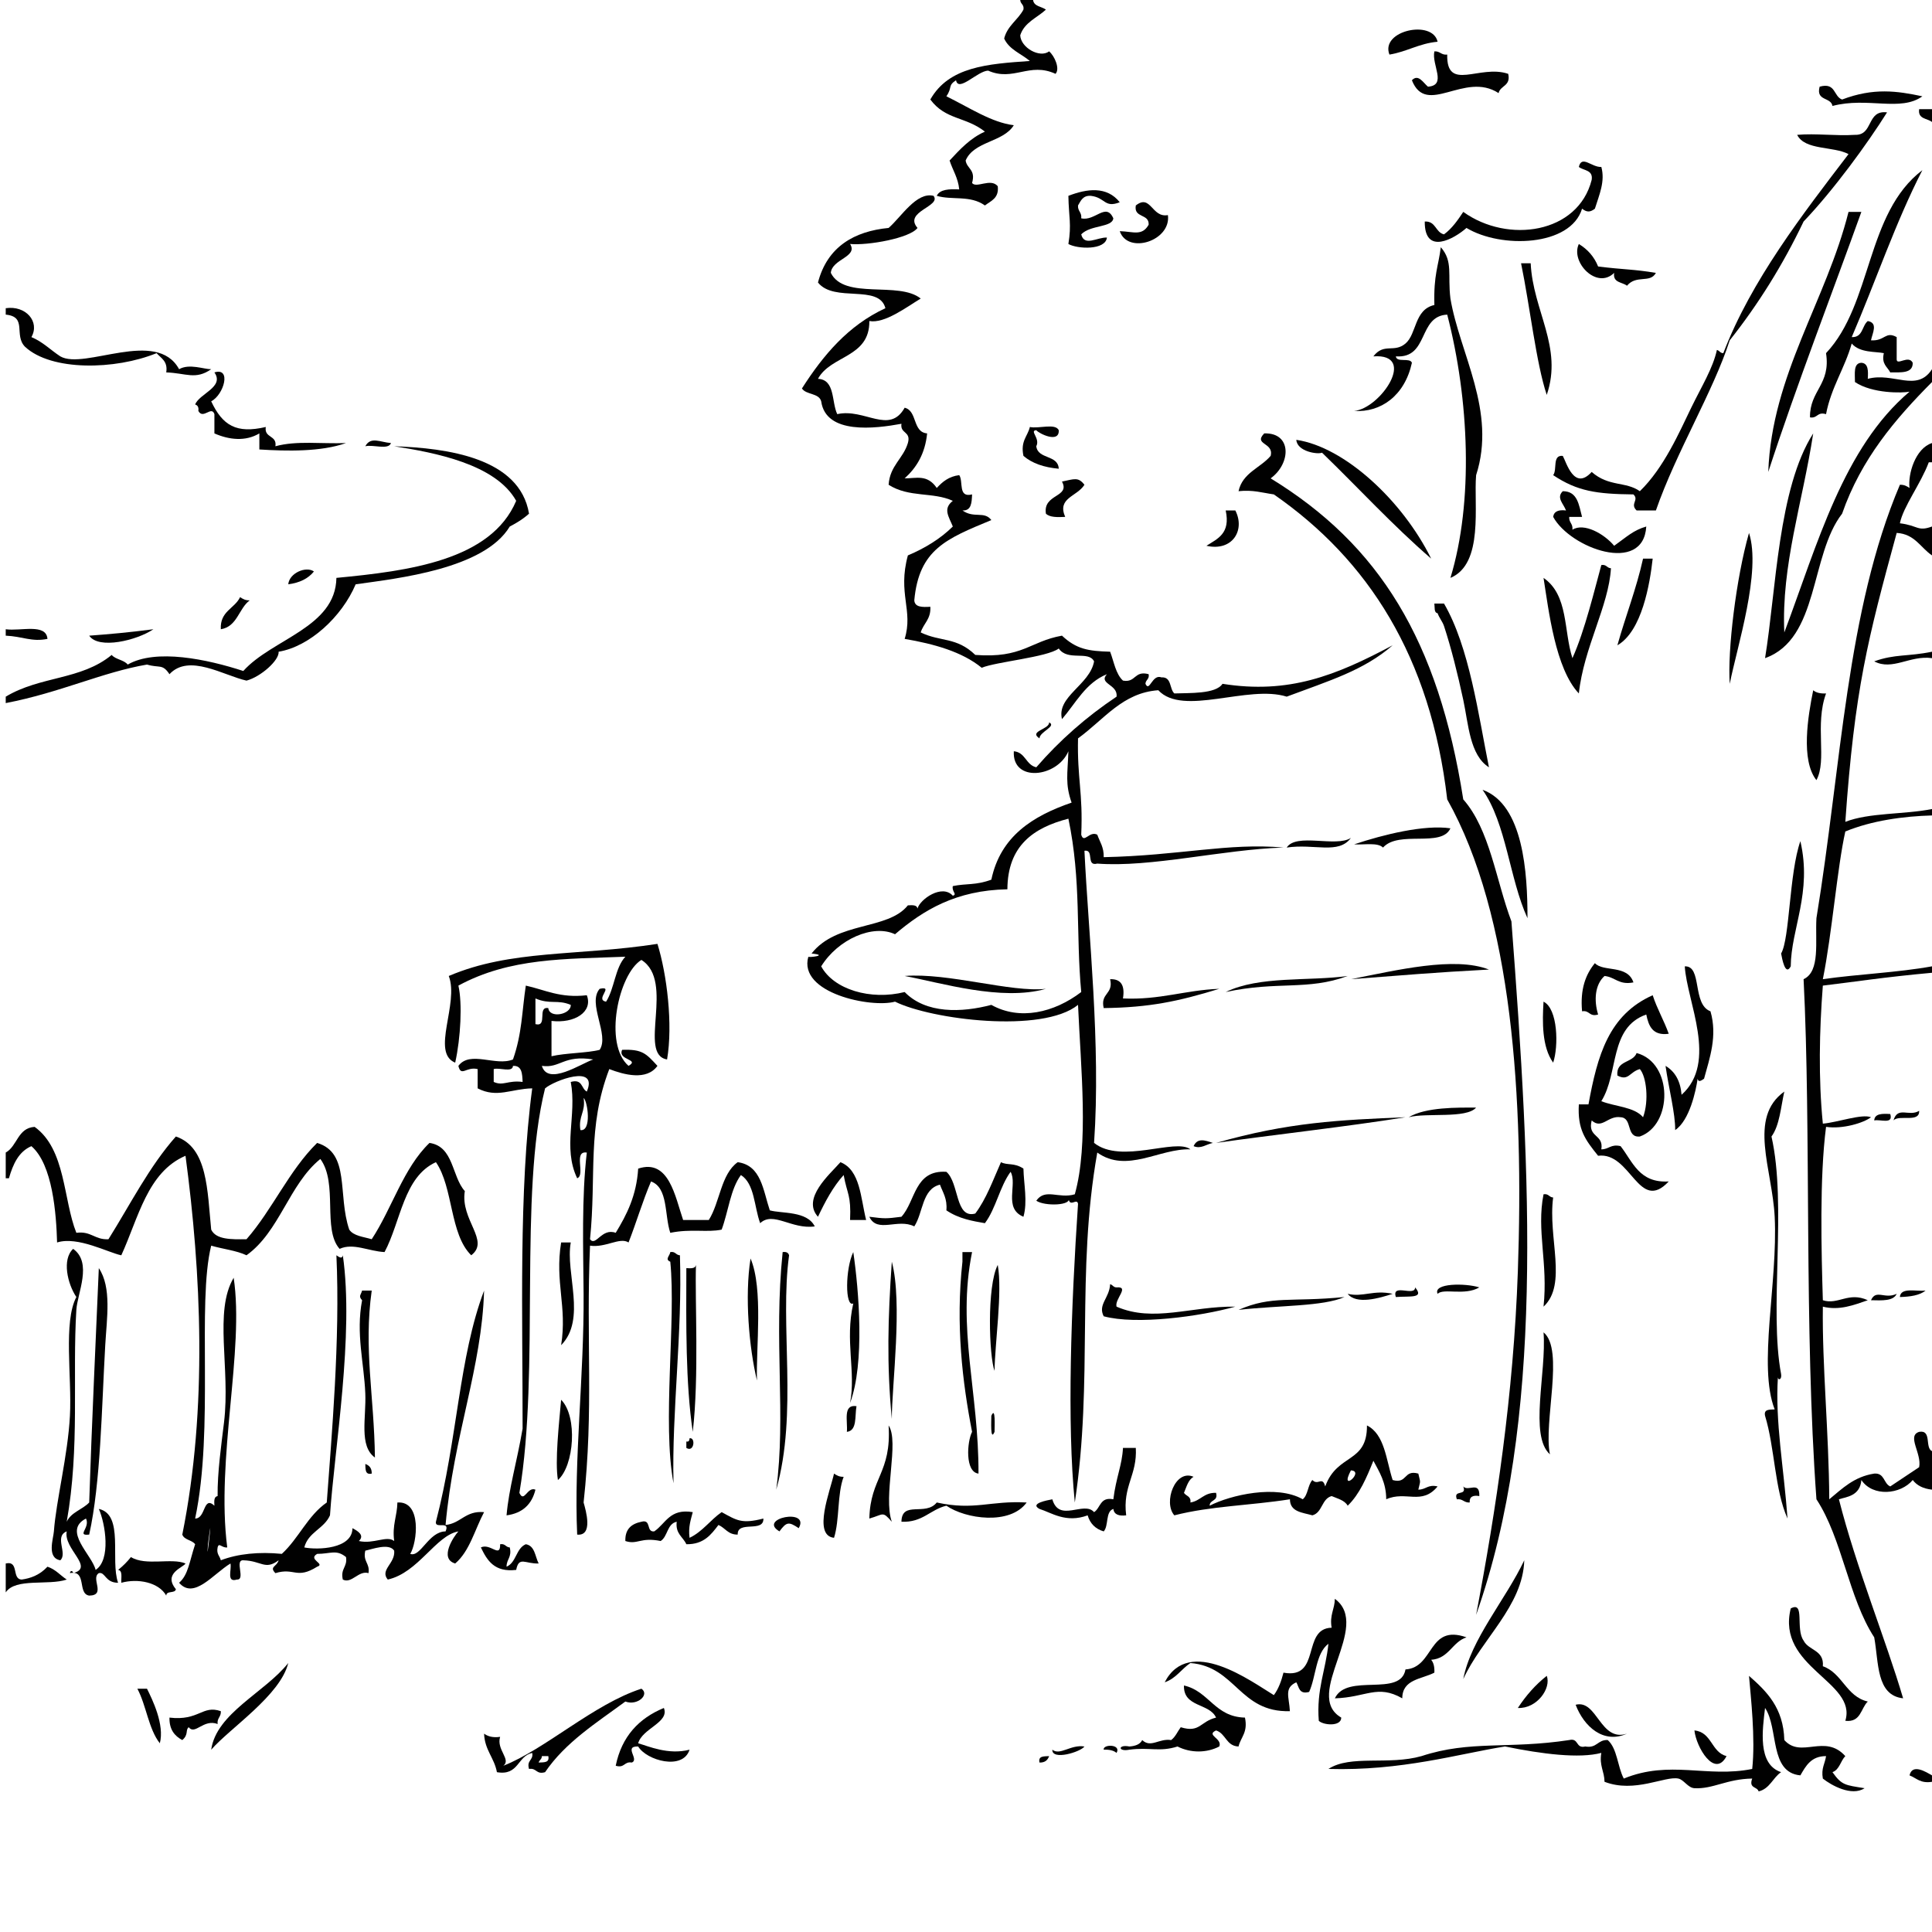 <?xml version="1.0" encoding="utf-8"?>
<!-- Generator: Adobe Illustrator 15.1.0, SVG Export Plug-In . SVG Version: 6.00 Build 0)  -->
<!DOCTYPE svg PUBLIC "-//W3C//DTD SVG 1.1//EN" "http://www.w3.org/Graphics/SVG/1.1/DTD/svg11.dtd">
<svg version="1.1" id="Layer_1" xmlns="http://www.w3.org/2000/svg" xmlns:xlink="http://www.w3.org/1999/xlink" x="0px" y="0px"
	 width="600px" height="600px" viewBox="0 0 600 600" enable-background="new 0 0 600 600" xml:space="preserve">
<g id="Layer_2">
	<rect fill="#FFFFFF" width="600" height="600"/>
	<g>
		<g>
			<path fill="#010101" d="M446.456,12.962c-5.783,0.531-9.521,3.107-14.955,3.988C428.591,9.485,444.919,5.969,446.456,12.962z"/>
			<path fill="#010101" d="M445.458,15.953c1.79-0.127,2.104,1.22,3.989,0.997c-0.251,11.744,10.064,2.949,18.941,5.982
				c0.867,3.858-2.435,3.547-2.989,5.982c-10.606-6.901-22.398,7.466-26.921-3.988c1.986-2.078,3.491,0.735,4.985,1.995
				C449.464,26.501,444.541,20.153,445.458,15.953z"/>
			<path fill="#010101" d="M565.104,26.92c5.084-1.43,4.263,3.051,6.979,3.988c9.789-3.721,17.077-2.663,24.926-0.998
				c-6.789,4.895-16.989,0.115-27.918,2.992C568.6,30.071,563.88,31.467,565.104,26.92z"/>
			<path fill="#010101" d="M600,33.899c0,1.33,0,2.66,0,3.989c-1.48-1.178-4.454-0.863-3.988-3.989
				C597.341,33.899,598.671,33.899,600,33.899z"/>
			<path fill="#010101" d="M347.751,62.813c-4.845,1.878-4.403-1.458-8.974-1.994c-2.496-0.169-3.123,1.532-3.988,2.991
				c-0.128,1.788,1.22,2.103,0.996,3.988c4.281,1.019,7.691-5.088,9.97,0c-0.319,2.904-7.125,2.008-9.97,4.985
				c0.939,3.896,5.029,0.848,7.977,0.997c-0.425,3.976-9.131,3.593-11.965,1.994c1.021-6.184,0.116-8.219,0-14.956
				C337.529,58.605,343.729,57.732,347.751,62.813z"/>
			<path fill="#010101" d="M362.704,66.802c1.063,7.999-12.457,12.323-14.953,4.985c4.319,0.149,6.901,1.597,8.974-1.993
				c0.209-3.535-4.68-1.97-3.99-5.983C357.415,60.105,357.658,67.73,362.704,66.802z"/>
			<path fill="#010101" d="M490.325,75.775c2.69,1.63,4.743,3.898,5.98,6.979c7.864,1.002,10.938,0.816,17.947,1.994
				c-1.789,3.329-6.063,0.482-8.974,3.988c-1.48-1.177-4.453-0.863-3.988-3.988C495.872,90.072,487.652,81.344,490.325,75.775z"/>
			<path fill="#010101" d="M472.38,81.757c0.996,0,1.993,0,2.989,0c0.695,14.785,10.073,26.045,4.986,40.878
				C477.082,112.86,475.139,95.156,472.38,81.757z"/>
			<path fill="#010101" d="M1.778,95.716c6.218-0.93,10.689,4.181,7.976,8.973c3.526,1.459,5.956,4.014,8.973,5.982
				c7.506,4.333,29.946-8.828,36.892,3.988c3.174-1.835,7.763,0.04,9.97,0c-4.872,3.412-7.873,1.185-13.959,0.997
				c0.537-3.528-1.613-4.37-2.991-5.982c-12.874,5.253-32.712,5.63-40.879-1.995c-3.558-3.639,0.837-9.315-5.981-9.97
				C1.778,97.045,1.778,96.38,1.778,95.716z"/>
			<path fill="#010101" d="M321.827,133.603c-2.226,0.147,1.293,2.512,0,4.986c0.507,4.146,6.759,2.546,6.978,6.979
				c-4.574-0.409-8.291-1.676-10.965-3.988c-0.977-4.631,1.292-6.02,1.993-8.974c2.706,0.619,7.914-1.266,8.974,0.998
				C329.038,137.801,322.645,134.649,321.827,133.603z"/>
			<path fill="#010101" d="M444.462,173.484c-11.944-10.322-22.581-21.953-33.897-32.902c-1.347,0.619-7.758-0.362-7.978-3.988
				C417.546,138.79,435.527,155.422,444.462,173.484z"/>
			<path fill="#010101" d="M121.422,137.591c-0.742,2.249-5.592,0.39-7.976,0.998C115.138,135.445,118.083,137.348,121.422,137.591z
				"/>
			<path fill="#010101" d="M336.782,150.553c-2.321,3.716-8.556,4.03-5.981,9.971c-2.458,0.131-4.805,0.15-5.982-0.997
				c-0.993-6.216,7.66-5.015,4.984-9.971C333.672,148.762,334.842,148.058,336.782,150.553z"/>
			<path fill="#010101" d="M485.341,152.546c4.646,0.007,4.983,4.322,5.982,7.978c-1.33,0-2.659,0-3.988,0
				c-0.126,1.788,1.22,2.102,0.996,3.987c3.568-2.271,9.863,1.263,12.962,4.986c3.938-2.805,5.956-4.824,9.971-5.983
				c-0.896,15.032-23.607,6.744-28.913-2.99c0.239-1.754,1.716-2.273,3.986-1.994C485.622,156.492,483.212,154.583,485.341,152.546z
				"/>
			<path fill="#010101" d="M380.652,158.53c0.996,0,1.992,0,2.99,0c3.146,6.121-0.916,12.81-8.975,10.967
				C378.122,167.299,382.191,165.719,380.652,158.53z"/>
			<path fill="#010101" d="M543.169,165.508c3.871,12.022-3.686,35.239-5.981,46.861
				C536.456,202.112,539.153,179.548,543.169,165.508z"/>
			<path fill="#010101" d="M510.266,173.484c0.998,0,1.995,0,2.992,0c-0.879,7.863-3.323,22.524-10.967,26.92
				C504.842,191.324,508.149,182.999,510.266,173.484z"/>
			<path fill="#010101" d="M497.305,175.479c1.611-0.28,1.718,0.942,2.991,0.997c-0.688,11.779-8.459,24.648-9.971,38.884
				c-7.294-7.711-9.368-25.791-10.967-35.893c7.785,5.376,6.21,16.384,8.973,24.925
				C492.177,195.904,495.326,182.655,497.305,175.479z"/>
			<path fill="#010101" d="M97.494,177.473c-1.773,2.215-4.449,3.526-7.976,3.989C89.851,177.948,95.039,175.746,97.494,177.473z"/>
			<path fill="#010101" d="M74.562,185.449c0.802,0.527,1.619,1.04,2.991,0.997c-3.44,2.542-3.825,8.14-8.973,8.973
				C68.267,189.789,72.844,189.048,74.562,185.449z"/>
			<path fill="#010101" d="M445.458,187.443c0.998,0,1.995,0,2.992,0c7.872,13.494,10.677,34.552,13.959,50.849
				c-5.985-3.759-6.359-13.427-7.979-20.938c-1.753-8.146-3.74-16.11-5.98-22.933c-0.52-1.475-1.477-2.512-1.994-3.987
				C445.287,190.273,445.615,188.617,445.458,187.443z"/>
			<path fill="#010101" d="M1.778,195.419c4.657,0.661,12.563-1.928,12.961,2.992c-4.912,1.01-7.666-0.765-12.961-0.998
				C1.778,196.749,1.778,196.084,1.778,195.419z"/>
			<path fill="#010101" d="M47.642,195.419c-5.125,3.467-17.014,6.347-19.94,1.994C33.886,196.953,39.882,196.43,47.642,195.419z"/>
			<path fill="#010101" d="M600,202.399c0,0.664,0,1.328,0,1.993c-6.856-0.955-12.271,4.001-17.947,0.997
				C588.526,203.064,592.385,203.952,600,202.399z"/>
			<path fill="#010101" d="M563.109,214.363c0.887,0.775,2.251,1.072,3.987,0.997c-3.58,9.836,0.394,20.641-2.991,26.921
				C559.188,236.112,561.483,222.325,563.109,214.363z"/>
			<path fill="#010101" d="M450.444,257.235c-2.764,6.091-16.027,0.528-20.938,5.983c-1.654-1.669-5.854-0.793-8.974-0.997
				C429.762,259.134,442.319,256.069,450.444,257.235z"/>
			<path fill="#010101" d="M419.537,260.227c-3.838,5.231-11.37,1.704-19.941,2.992
				C402.584,258.563,414.888,263.223,419.537,260.227z"/>
			<path fill="#010101" d="M559.121,261.224c3.706,16.007-2.899,27.225-2.99,38.883c-1.709,3.216-2.706-2.497-2.992-3.986
				C555.845,291.509,555.628,271.206,559.121,261.224z"/>
			<path fill="#010101" d="M462.409,301.105c-17.458,0.922-25.891,1.711-42.872,2.99
				C433.713,301.307,451.696,296.925,462.409,301.105z"/>
			<path fill="#010101" d="M495.31,299.111c2.557,2.833,10.104,0.364,11.968,5.983c-4.554,0.896-5.65-1.66-8.976-1.994
				c-2.96,2.66-3.354,7.492-1.994,11.967c-2.815,0.82-2.582-1.406-4.982-0.998C490.694,307.124,492.468,302.583,495.31,299.111z"/>
			<path fill="#010101" d="M324.818,307.086c-13.769,3.932-32.591-1.887-43.87-3.986
				C294.483,302.018,314.036,308.297,324.818,307.086z"/>
			<path fill="#010101" d="M418.539,303.1c-12.529,4.623-21.704,1.496-37.887,4.984C391.186,302.979,406.313,304.784,418.539,303.1z
				"/>
			<path fill="#010101" d="M344.759,304.096c3.439-0.117,4.634,2.014,3.988,5.982c11.489,0.521,19.328-2.607,29.911-2.992
				c-12.821,3.93-21.735,5.805-35.895,5.982C341.652,308.303,345.87,308.864,344.759,304.096z"/>
			<path fill="#010101" d="M479.358,311.075c4.48,2.182,4.704,13.887,2.99,18.943C478.814,325.1,478.979,317.221,479.358,311.075z"
				/>
			<path fill="#010101" d="M458.42,343.977c-3.077,3.51-15.387,1.51-20.937,2.992C442.778,343.788,452.717,343.954,458.42,343.977z"
				/>
			<path fill="#010101" d="M596.012,344.975c0.19,3.848-6.248,1.063-7.977,2.99C589.357,343.403,592.837,346.924,596.012,344.975z"
				/>
			<path fill="#010101" d="M587.039,345.971c1.021,3.354-3.102,1.555-4.986,1.994C582.199,345.786,584.565,345.827,587.039,345.971z
				"/>
			<path fill="#010101" d="M261.007,360.926c6.181,2.463,6.244,11.039,7.976,17.947c-1.662,0-3.323,0-4.984,0
				c0.349-7.822-0.883-7.873-1.994-13.957c-3.313,3.666-5.727,8.23-7.976,12.961C248.888,372.188,257.712,364.676,261.007,360.926z"
				/>
			<path fill="#010101" d="M310.859,360.926c2.035,1.063,4.076,0.066,6.979,1.996c0.115,4.959,1.331,10.234,0,14.955
				c-6.316-2.625-1.775-10.061-3.988-13.959c-3.375,4.602-4.551,11.402-7.978,15.953c-3.657-0.646-8.044-1.318-11.964-3.988
				c0.33-3.654-1.107-5.541-1.994-7.977c-5.618,1.359-5.2,8.758-7.976,12.961c-5.104-2.588-11.511,2.256-13.959-2.99
				c4.848,0.611,5.123,0.611,9.97,0c4.444-4.863,3.994-14.619,13.959-13.959c4.037,3.5,2.669,14.672,8.973,12.961
				C306.311,372.333,308.408,366.452,310.859,360.926z"/>
			<path fill="#010101" d="M479.358,370.897c1.608-0.279,1.717,0.941,2.99,0.996c-1.673,12.514,4.515,26.967-2.99,33.898
				C480.802,392.206,477.127,382.217,479.358,370.897z"/>
			<path fill="#010101" d="M174.265,385.854c0.997,0,1.994,0,2.991,0c-1.715,9.551,4.956,23.832-2.991,31.904
				C176.181,405.684,172.255,398.225,174.265,385.854z"/>
			<path fill="#010101" d="M208.165,388.844c1.61-0.281,1.716,0.941,2.991,0.996c0.797,24.25-2.537,48.334-1.994,70.791
				c-3.521-18.682,0.824-50.604-0.997-68.797C206.39,391.104,208.021,390.024,208.165,388.844z"/>
			<path fill="#010101" d="M243.061,388.844c1.16-0.162,1.774,0.219,1.994,0.996c-2.967,21.58,2.78,49.031-3.989,72.785
				C244.16,439.522,240.224,416.387,243.061,388.844z"/>
			<path fill="#010101" d="M298.895,388.844c0.997,0,1.994,0,2.991,0c-4.779,23.703,2.109,43.615,1.994,68.797
				c-4.223-0.469-3.574-9.875-1.994-12.963c-2.981-15.33-5.148-33.236-2.991-52.844C298.895,390.838,298.895,389.84,298.895,388.844
				z"/>
			<path fill="#010101" d="M233.091,390.838c4.009,9.367,1.658,27.857,1.994,37.887
				C232.658,418.711,231.214,402.622,233.091,390.838z"/>
			<path fill="#010101" d="M276.961,391.834c3.425,12.852-0.003,38.311,0,48.855C275.352,423.52,275.742,409.502,276.961,391.834z"
				/>
			<path fill="#010101" d="M216.14,392.833c-0.364,11.061,1.005,34.611-0.997,51.846c-2.252-15.357-2.043-33.184-1.993-50.85
				C214.564,393.915,215.973,393.995,216.14,392.833z"/>
			<path fill="#010101" d="M344.759,398.815c0.808,0.188,0.992,1,1.994,0.997c4.199-0.345-0.669,3.632,0,5.979
				c11.519,5.012,23.202-0.193,36.89,0c-10.977,3.078-30.776,5.729-40.879,2.992C340.878,405.124,344.553,403.153,344.759,398.815z"
				/>
			<path fill="#010101" d="M459.418,399.813c-4.59,2.689-11.07,0.141-12.962,1.992C444.953,398.428,455.167,398.461,459.418,399.813
				z"/>
			<path fill="#010101" d="M439.478,399.813c2.985,3.533-1.708,2.65-5.981,2.99C432.088,398.405,439.46,402.788,439.478,399.813z"/>
			<path fill="#010101" d="M432.497,401.805c-4.146,1.375-11.297,3.428-13.958,0C423.254,402.946,426.484,400.5,432.497,401.805z"/>
			<path fill="#010101" d="M598.006,400.807c-1.843,1.48-4.737,1.91-7.977,1.996C590.251,399.702,594.991,401.118,598.006,400.807z"
				/>
			<path fill="#010101" d="M589.033,401.805c-1.021,2.307-4.585,2.064-7.979,1.994C582.621,400.252,585.298,403.6,589.033,401.805z"
				/>
			<path fill="#010101" d="M417.543,402.803c-6.695,2.957-19.902,2.549-32.902,3.988
				C395.086,402.254,400.663,404.463,417.543,402.803z"/>
			<path fill="#010101" d="M479.358,413.77c6.558,5.287-0.096,28.063,1.992,37.891C474.833,445.823,480.329,426.254,479.358,413.77z
				"/>
			<path fill="#010101" d="M265.993,436.702c-0.566,3.092,0.27,7.584-2.991,7.977C263.308,441.331,261.671,436.036,265.993,436.702z
				"/>
			<path fill="#010101" d="M307.869,439.694c1.374-3.178,0.986,3.521,0.996,4.982C307.491,447.854,307.878,441.155,307.869,439.694z
				"/>
			<path fill="#010101" d="M275.963,442.684c3.434,5.045-1.804,22.031,0.998,29.91c-3-3.438-2.458-2.264-6.98-0.996
				C270.291,458.866,276.891,457.458,275.963,442.684z"/>
			<path fill="#010101" d="M214.147,446.672c1.935-0.395,1.456,4.541-0.997,2.992c0-0.666,0-1.33,0-1.994
				C213.998,447.854,214.09,447.28,214.147,446.672z"/>
			<path fill="#010101" d="M348.747,449.665c1.328,0,2.657,0,3.987,0c0.483,8.461-4.145,11.809-2.991,20.938
				c-2.272,0.277-3.747-0.238-3.988-1.992c-2.508,0.813-1.39,5.258-2.991,6.979c-2.563-0.76-4.226-2.42-4.984-4.983
				c-6.797,2.495-11.229-0.847-14.954-1.993c-3.216-1.709,2.495-2.707,3.987-2.992c2.131,7.396,9.82,0.357,12.963,3.988
				c2.033-1.289,1.813-4.832,5.979-3.988C346.611,458.776,348.502,454.918,348.747,449.665z"/>
			<path fill="#010101" d="M113.446,454.649c1.227,0.434,2.048,1.273,1.995,2.99C113.312,458.106,113.541,456.215,113.446,454.649z"
				/>
			<path fill="#010101" d="M259.013,457.641c0.802,0.527,1.619,1.039,2.992,0.996c-2.027,5.285-1.229,13.396-2.992,18.943
				C252.262,476.87,257.896,462.766,259.013,457.641z"/>
			<path fill="#010101" d="M454.433,461.629c1.479,1.762,5.152-1.875,4.985,2.99c-2.001-0.34-3.12,0.203-2.992,1.994
				c-1.787,0.127-2.102-1.223-3.984-0.998C451.207,462.389,455.664,464.854,454.433,461.629z"/>
			<path fill="#010101" d="M318.836,466.614c-5.174,7.143-19.02,5.1-24.926,0.996c-5.092,1.223-7.36,5.27-13.959,4.982
				c0.105-6.688,7.496-1.621,10.967-5.979C302.718,469.182,307.448,465.973,318.836,466.614z"/>
			<path fill="#010101" d="M215.143,469.604c-0.602,2.391-1.433,4.551-0.996,7.979c4.058-1.924,6.431-5.533,9.97-7.979
				c4.72,2.566,6.148,3.732,12.96,1.994c0.188,4.51-8.163,0.479-7.976,4.984c-3.036,0.045-3.877-2.104-5.981-2.99
				c-2.297,3.021-4.573,6.063-9.97,5.982c-1.026-2.299-3.433-3.215-2.992-6.98c-3.025,0.631-2.74,4.574-4.986,5.982
				c-6.301-1.283-7.183,1.248-10.966,0c-0.113-3.77,1.95-5.359,4.984-5.982c3.203-0.875,1.366,3.289,3.989,2.992
				C206.751,473.178,207.963,468.407,215.143,469.604z"/>
			<path fill="#010101" d="M248.046,474.588c-3.088-2.057-3.764-2.01-5.982,0.998C235.155,471.52,251.685,468.231,248.046,474.588z"
				/>
			<path fill="#010101" d="M155.321,479.575c1.61-0.281,1.716,0.941,2.992,0.996c0.721,3.047-1.019,3.633-0.998,5.98
				c3.05-1.27,2.932-5.709,5.981-6.979c2.843,0.48,2.862,3.785,3.989,5.979c-4.145,0.175-6.128-2.371-6.979,1.996
				c-6.783,0.799-9.021-2.941-10.967-6.979C152.311,479.139,155.415,484.071,155.321,479.575z"/>
			<path fill="#010101" d="M36.675,487.551c1.484-1.174,2.813-2.504,3.987-3.99c4.604,2.854,12.661,0.156,16.95,1.994
				c-0.558,1.184-7.102,3.029-2.991,7.979c-0.226,1.436-2.976,0.348-2.991,1.994c-2.339-4.16-8.836-5.396-13.958-3.986
				C37.589,489.961,38.151,487.737,36.675,487.551z"/>
			<path fill="#010101" d="M473.376,484.559c-0.423,14.205-13.34,24.545-18.943,36.893
				C456.743,509.135,467.612,496.745,473.376,484.559z"/>
			<path fill="#010101" d="M455.429,508.489c-4.501,1.479-5.397,6.563-10.967,6.979c0.774,0.891,1.072,2.252,0.996,3.988
				c-3.927,2.055-9.959,2.004-9.97,7.977c-7.747-4.438-11.191-0.277-20.938,0c3.762-7.995,20.424-0.229,21.937-8.973
				C445.509,517.862,443.376,504.237,455.429,508.489z"/>
			<path fill="#010101" d="M89.518,516.465C87.09,526.5,71.391,536.7,65.589,543.385C67.181,532.01,82.334,525.569,89.518,516.465z"
				/>
			<path fill="#010101" d="M480.355,520.454c1.464,3.82-3.025,10.246-8.975,9.971C473.882,526.61,476.821,523.233,480.355,520.454z"
				/>
			<path fill="#010101" d="M543.169,520.454c5.489,4.813,10.692,9.912,10.968,19.939c5.244,5.859,12.578-2.105,18.942,4.984
				c-1.492,1.498-1.783,4.197-3.988,4.984c2.92,4.111,3.927,4,9.973,4.984c-4.017,2.646-10.358-0.909-12.962-2.991
				c-0.578-3.235,0.681-4.64,0.997-6.979c-4.653,0-6.267,3.039-7.978,5.982c-9.719-0.916-6.689-14.582-10.968-20.938
				c-0.776,6.646-2.439,17.494,4.983,19.939c-2.577,1.743-3.494,5.146-6.979,5.98c-0.43-1.563-3.139-0.852-1.994-3.987
				c-7.884,0.104-12.178,3.313-17.946,2.991c-2.017-0.111-3.261-2.627-4.984-2.991c-4.147-0.875-13.577,4.62-22.934,0.998
				c-0.041-3.28-1.683-4.966-0.997-8.974c-6.805,1.822-18.416,0.373-29.91-1.994c-14.514,2.322-32.145,7.638-54.838,6.979
				c6.891-4.48,18.653-1.066,28.915-3.988c15.147-4.988,26.96-2.09,45.863-4.984c3.068-0.742,1.916,2.736,4.985,1.994
				c3.646,0.656,3.823-2.16,6.979-1.994c2.994,2.654,3.021,8.277,4.986,11.965c14.305-5.869,25.863-0.158,39.881-2.99
				C545.203,539.825,543.709,526.944,543.169,520.454z"/>
			<path fill="#010101" d="M42.656,524.442c0.997,0,1.994,0,2.992,0c1.651,3.32,5.521,11.193,3.987,16.947
				C46.121,536.93,45.443,529.631,42.656,524.442z"/>
			<path fill="#010101" d="M58.608,536.405c-1.122,0.9,0.063,2.229-1.993,3.989c-2.386-1.271-4.06-3.255-3.988-6.979
				c9.224,1.09,10.164-4.004,15.953-1.994c0.126,1.789-1.221,2.104-0.997,3.988C63.174,533.725,60.594,538.965,58.608,536.405z"/>
			<path fill="#010101" d="M526.22,537.403c5.453,0.527,5.193,6.771,9.97,7.977C532.545,552.358,526.775,542.668,526.22,537.403z"/>
			<path fill="#010101" d="M342.764,543.385c-0.318-1.76,5.586-1.777,3.989,0.998C345.864,543.608,344.502,543.311,342.764,543.385z
				"/>
			<path fill="#010101" d="M325.816,545.379c-0.438,1.229-1.278,2.049-2.992,1.994C322.357,545.247,324.248,545.475,325.816,545.379
				z"/>
			<path fill="#010101" d="M600,551.362c0,0.664,0,1.328,0,1.994c-3.579,0.588-4.822-1.16-6.979-1.994
				C593.88,547.545,598.211,550.352,600,551.362z"/>
			<path fill="#010101" d="M316.842,0c1.329,0,2.657,0,3.987,0c0.28,2.048,2.663,1.99,3.989,2.991
				c-2.756,2.563-6.691,3.943-7.978,7.977c0.175,3.852,6.072,7.169,8.976,4.985c1.69,1.421,3.447,5.408,1.992,6.979
				c-8.129-3.754-13.072,2.491-20.938-0.997c-3.295,0.1-9.217,6.844-9.97,2.99c-2.641,1.75-1.019,2.069-2.992,4.985
				c7.023,3.435,14.083,8.171,20.938,8.974c-3.281,5.362-12.377,4.905-14.957,10.967c0.384,2.607,3.198,2.786,1.994,6.979
				c1.336,1.76,5.771-1.631,7.977,0.997c0.434,3.754-2.105,4.541-3.987,5.982c-4.574-3.283-10.2-1.565-14.956-2.991
				c0.962-2.029,3.829-2.153,6.98-1.994c-0.358-3.631-2.023-5.955-2.992-8.974c3.205-3.442,6.37-6.925,10.967-8.973
				c-6.055-4.745-12.199-3.578-16.95-9.97c5.784-10.204,17.726-11.05,30.908-11.965c-2.697-2.287-6.437-3.534-7.978-6.979
				c1.002-3.983,4.248-5.723,5.983-8.974C318.12,1.381,316.896,1.275,316.842,0z"/>
			<path fill="#010101" d="M1.778,357.938c3.638-2.014,3.67-7.631,8.973-7.979c9.701,6.953,8.841,22.574,12.961,32.902
				c4.602-0.615,5.738,2.236,9.97,1.994c6.786-10.828,12.66-22.568,20.938-31.904c9.93,3.363,9.751,16.836,10.968,28.914
				c1.502,3.148,6.249,3.055,10.967,2.99c8.064-9.219,13.212-21.354,21.935-29.91c10.356,3.111,6.28,16.129,9.97,26.92
				c1.328,1.996,4.425,2.221,6.979,2.99c6.329-9.621,9.813-22.094,17.946-29.91c7.554,1.088,6.876,10.402,10.968,14.955
				c-1.457,9.018,7.936,15.402,1.994,19.938c-6.721-6.572-5.539-21.047-10.967-28.914c-10.058,4.568-10.869,18.377-15.952,27.918
				c-4.966-0.254-9.739-2.934-13.959-0.996c-5.394-6.02-0.417-20.35-5.981-27.918c-9.731,7.883-12.654,22.574-22.932,29.91
				c-3.153-1.5-7.376-1.93-10.967-2.99c-4.449,17.914,0.921,56.813-4.986,84.748c3.362,0.023,2.446-7.23,5.983-3.986
				c-0.086-1.416-0.166-2.824,0.997-2.99c-0.099-7.248,1.199-16.313,1.995-22.934c2.013-16.768-3.22-34.369,2.99-44.865
				c3.397,22.379-5.542,56.295-1.994,83.75c-1.705,0.209-2.583-1.699-2.99,0c-0.423,2.086,0.683,2.641,0.997,3.986
				c5.304-2.033,11.829-2.678,18.943-1.99c5.216-4.758,8.055-11.889,13.958-15.953c1.459-20.166,4.206-50.563,2.992-76.773
				c0.888,0.615,1.784,1.207,1.994,0c3.543,24.594-2.591,60.139-3.989,80.762c-1.813,4.168-6.763,5.199-7.976,9.971
				c4.099,0.816,14.917,0.51,14.956-5.982c1.737,0.902,3.84,2.23,1.993,3.988c4.624,1.039,8.631-1.836,10.967,0
				c-0.67-4.99,0.924-7.717,0.997-11.963c7.683-0.551,6.134,12.51,3.989,15.953c3.221,1.191,5.674-6.934,10.967-6.98
				c1.55-3.545-3.386-0.602-2.991-2.992c6.75-25.914,7.099-51,14.956-71.787c-0.676,23.844-9.422,44.885-11.965,72.785
				c4.807-0.51,6.135-4.498,11.965-3.988c-2.887,5.426-4.479,12.143-8.973,15.951c-5.129-1.506-0.375-8.508,0.996-9.969
				c-7.053,1.264-12.42,12.83-21.934,14.957c-2.548-3.049,2.399-4.982,1.993-8.975c-1.578-2.471-6.975-0.406-8.973,0
				c-0.8,3.459,1.485,3.832,0.998,6.979c-3.095-0.928-5.23,3.402-7.977,1.996c-0.799-3.461,1.485-3.834,0.997-6.982
				c-3.004-2.451-4.722-1.01-8.973-0.992c-3.033,1.758,2.722,3.086,0,3.984c-6.431,4.02-7.013,0.179-12.961,1.994
				c-2.002-2.031,0.44-1.955,0.997-3.988c-4.238,3.172-5.312,0.141-10.967,0c-2.823-0.162,0.828,6.146-1.995,5.984
				c-3.35,1.021-1.552-3.102-1.994-4.988c-5.33,3.217-11.343,11.316-15.952,5.984c2.847-2.445,3.178-6.504,4.984-11.965
				c-0.976-1.352-3.36-1.291-3.988-2.992c7.935-39.357,5.814-81.648,0.997-117.65c-11.862,5.09-14.604,19.297-19.94,30.908
				c-4.022-0.811-13.549-6-19.942-3.986c-0.257-8.896-1.366-24.186-7.976-29.91c-3.955,1.693-5.71,5.59-6.979,9.971
				c-0.333,0-0.665,0-0.997,0C1.778,363.254,1.778,360.594,1.778,357.938z M64.592,479.575
				C63.811,489.151,66.536,464.346,64.592,479.575L64.592,479.575z"/>
			<path fill="#010101" d="M369.686,356.94c-9.56-0.352-19.711,7.555-28.916,0.997c-6.653,37.558-1.176,70.421-6.979,108.677
				c-2.467-24.668-1.15-60.781,0.998-92.727c-0.294-2.078-2.699,1.48-2.992-1.994c1.501,2.555-7.431,2.794-9.97,0.998
				c2.815-4.008,6.958-0.49,11.964-1.995c4.357-15.489,1.886-38.972,0.998-58.823c-11.059,8.965-45.581,4.568-56.833-0.998
				c-7.367,2.049-30.156-2.638-26.919-13.958c-0.095,0.331,6.646-0.424,0.998-0.995c7.87-10.054,23.7-7.167,29.911-14.956
				c1.415-0.086,2.824-0.166,2.991,0.997c0.75-2.858,7.605-7.723,10.967-3.989c1.479-0.435-0.393-1.275,0-2.991
				c4.259-0.874,7.122-0.195,11.965-1.994c2.833-13.451,12.809-19.762,24.924-23.929c-2.043-5.789-1.236-8.915-0.996-15.952
				c-3.455,8.173-17.515,9.799-16.949,0c3.647,0.34,3.725,4.25,6.979,4.984c7.25-8.371,15.56-15.682,24.926-21.935
				c0.515-3.854-5.745-3.933-2.991-6.979c-6.621,2.684-9.648,8.963-13.959,13.958c-1.73-7.063,8.653-10.613,9.973-17.946
				c-1.719-3.447-8.172,0.068-10.971-3.988c-3.57,2.708-19.587,4.138-23.928,5.981c-6.128-5.015-14.853-7.408-23.929-8.973
				c2.75-8.875-2.245-14.021,0.998-25.924c5.374-2.27,10.105-5.182,13.958-8.973c-1.234-3.084-3.174-5.491,0-7.976
				c-6.192-2.848-13.528-0.905-19.94-4.985c0.379-5.936,4.533-8.097,5.982-12.962c1.066-3.725-2.476-2.842-1.995-5.983
				c-8.159,1.505-23.485,3.427-24.925-6.979c-0.705-2.619-4.68-1.968-5.983-3.988c6.614-10.337,14.341-19.559,25.923-24.926
				c-1.949-7.602-15.904-1.628-20.938-7.977c2.894-11.162,11.323-15.923,21.935-16.95c3.927-3.4,8.635-11.287,13.958-9.97
				c2.521,3.297-9.43,4.854-4.984,9.97c-2.303,3.149-15.322,5.504-20.938,4.985c2.548,4.058-5.634,4.632-5.983,8.974
				c4.235,8.488,21.105,2.451,27.917,7.976c-4.47,2.692-11.2,7.828-15.953,6.979c0.13,11.429-12.022,10.577-15.952,17.946
				c5.385,0.264,4.16,7.14,5.981,10.968c8.518-1.904,16.21,6.468,20.938-1.995c4.011,0.974,2.378,7.593,6.979,7.976
				c-0.636,6.343-3.311,10.647-6.979,13.959c3.519,0.041,7.013-1.361,9.97,2.99c1.749-1.906,3.732-3.58,6.98-3.988
				c1.351,1.971-0.475,7.122,3.987,5.982c-0.114,2.543-0.187,5.129-2.991,4.986c3.604,2.569,6.77,0.076,8.974,2.99
				c-13.942,5.777-22.485,9.091-23.929,24.926c0.147,2.18,2.513,2.142,4.984,1.995c0.23,3.885-2.141,5.169-2.99,7.976
				c6.207,2.993,11.079,1.322,16.949,6.979c14.682,1.108,16.898-4.189,26.919-5.982c4.453,4.163,8.065,4.795,14.957,4.986
				c1.19,3.13,1.728,6.914,3.988,8.973c4.063,0.74,3.434-3.213,7.978-1.994c0.278,1.61-0.943,1.716-0.998,2.992
				c1.281,2.788,2.063-3.142,4.983-1.995c3.203-0.211,2.428,3.555,3.989,4.985c4.553-0.185,12.871,0.249,14.955-2.99
				c20.596,3.262,35.126-2.523,52.843-11.965c-8.941,7.807-19.621,10.972-32.901,15.952c-12.035-3.799-32.219,6.267-39.881-1.994
				c-11.084,0.793-16.643,8.904-24.926,14.956c-0.292,12.45,1.579,16.867,0.996,29.911c0.848,2.926,2.509-1.297,4.984,0
				c0.774,2.216,2.094,3.887,1.992,6.979c23.626-0.49,38.674-4.518,55.835-2.99c-18.825,0.591-41.183,6.262-57.827,4.984
				c-3.617,0.959-0.839-4.479-3.988-3.987c1.231,25.852,5.119,60.012,2.992,90.73C348.184,361.663,365.148,353.336,369.686,356.94z
				 M312.854,276.179c-15.994,0.291-26.094,6.477-34.896,13.959c-6.816-3.227-17.696,1.514-22.931,9.969
				c3.888,7.193,15.336,10.63,25.922,7.978c6.6,6.773,17.63,6.439,26.921,3.988c8.795,4.93,19.474,2.443,27.917-3.988
				c-1.703-18.031,0.07-34.553-3.988-53.839C320.977,257.049,312.919,262.62,312.854,276.179z"/>
			<path fill="#010101" d="M426.516,110.671c3.262-4.294,6.407-0.968,9.972-3.989c3.535-2.996,2.675-10.554,8.973-11.963
				c-0.266-9.484,1.255-11.975,1.995-17.947c3.89,4.468,2.066,8.518,2.991,15.953c2.871,17.097,14.389,34.968,7.976,54.837
				c-0.797,9.205,2.489,27.53-7.976,31.906c7.184-23.582,5.846-55.344-0.997-81.758c-9.19,0.448-5.606,13.67-15.953,12.962
				c0.257,2.07,4.381,0.272,4.984,1.994c-2.242,10.271-9.696,15.493-17.945,14.956C428.641,126.939,440.375,109.713,426.516,110.671
				z"/>
			<path fill="#010101" d="M66.586,115.657c5.371-1.671,2.95,6.952-0.997,8.973c3.531,7.518,7.803,10.113,16.949,7.976
				c-0.539,3.532,3.531,2.452,2.992,5.983c6.629-1.809,14.268-0.695,21.935-0.998c-7.754,2.763-18.472,2.536-26.92,1.995
				c0-1.662,0-3.324,0-4.986c-4.304,2.575-9.407,2.001-13.958,0c0-1.995,0-3.989,0-5.981c-0.908-2.728-3.494,1.768-4.986-0.998
				c0.162-1.159-0.22-1.775-0.997-1.994C61.885,122.226,69.795,120.236,66.586,115.657z"/>
			<path fill="#010101" d="M600,302.102c-15.146,1.385-24.196,2.842-33.899,3.988c-1.093,14.088-1.392,28.861,0,42.871
				c4.614-0.396,12.119-3.131,14.955-1.992c-2.208,1.719-8.735,3.76-13.957,2.99c-2.054,15.82-1.456,38.65-0.997,53.84
				c4.691,1.551,7.996-2.748,13.957,0c-4.328,1.5-8.845,3.277-13.957,1.994c-0.234,18.404,1.861,38.939,1.993,59.822
				c4.019-3.295,7.634-6.99,13.958-7.977c3.254-0.264,2.881,3.104,4.986,3.988c3.021-1.965,5.951-4.02,8.973-5.984
				c0.854-4.316-3.925-9.719,0-10.967c4.019-0.691,1.688,4.961,3.988,5.982c0,3.986,0,7.977,0,11.965
				c-2.705-0.287-4.7-1.283-5.98-2.99c-3.785,4.539-12.437,5.295-15.953,0c-0.415,5.02-4.696,5.238-6.979,5.98
				c5.389,21.219,14.646,43.82,19.941,61.814c-8.396-0.91-7.53-11.082-8.976-18.941c-7.99-12.281-9.904-30.641-17.944-42.873
				c-3.878-53.426-1.605-114.186-3.988-161.521c5.245-2.398,3.571-11.716,3.988-18.943c7.764-47.345,9.304-95.502,25.923-134.6
				c1.372-0.044,2.188,0.469,2.991,0.996c-0.541-4.29,1.79-12.29,6.979-13.958c0,1.995,0,3.988,0,5.982c-0.333,0-0.665,0-0.998,0
				c-2.518,6.737-7.954,13.782-8.973,18.943c5.639,0.676,5.491,2.662,9.971,0.998c0,2.991,0,5.983,0,8.973
				c-3.585-2.397-5.315-6.646-10.967-6.979c-8.992,32.967-13.06,48.509-15.954,89.732c7.394-2.911,18.348-2.257,26.921-3.987
				c0,0.665,0,1.33,0,1.995c-8.878,0.245-18.692,1.59-26.921,4.984c-2.538,11.372-4.106,31.577-6.979,45.864
				c11.054-1.576,23.212-2.047,33.897-3.988C600,300.771,600,301.438,600,302.102z"/>
			<path fill="#010101" d="M325.816,224.333c2.438,1.238-2.989,2.901-2.992,4.986C319.337,227.035,325.941,226.548,325.816,224.333z
				"/>
			<path fill="#010101" d="M520.236,350.956c0.103-4.941-2.019-13.104-2.991-19.939c2.926,1.729,4.63,4.678,4.986,8.975
				c11.369-10.179,1.653-28.877,0.994-39.881c5.498-0.25,2.196,11.78,7.979,13.959c2.214,7.672-0.239,14.477-1.994,20.938
				c-0.888,0.613-1.782,1.205-1.994,0C526.678,338.776,524.706,347.977,520.236,350.956z"/>
			<path fill="#010101" d="M436.485,346.969c-18.264,2.945-41.562,5.506-58.824,7.979
				C400.057,348.526,416.041,347.803,436.485,346.969z"/>
			<path fill="#010101" d="M376.664,354.946c-2.12,0.434-3.714,1.969-5.982,0.996C371.871,353.356,374.096,354.055,376.664,354.946z
				"/>
			<path fill="#010101" d="M21.719,488.547c0.189-1.131,1-0.553,0.997,0c6.761-1.746-3.075-7.516-1.994-12.961
				c-3.985,1.582,0.349,6.859-1.995,8.973c-4.267-0.742-2.166-6.648-1.993-8.973c0.706-9.553,4.34-23.604,4.984-35.893
				c0.638-12.16-2.1-29.102,1.994-36.893c-2.744-4.068-4.527-11.689-0.997-14.955c6.064,4.311,1.318,13.721,0.997,18.943
				c-1.257,20.5,1.115,42.758-2.991,65.803c1.353-2.967,4.882-3.758,6.98-5.979c0.8-24.455,2.084-51.486,2.99-72.785
				c4.034,5.979,2.47,15.564,1.994,23.93c-1.133,19.98-1.413,42.688-4.984,58.824c-4.091,0.457,0.405-2.129-0.997-4.984
				c-7.37,3.793,1.903,11.285,2.99,15.953c4.82-3.125,3.045-14.334,0.998-18.941c7.906,1.73,3.475,15.803,5.983,22.932
				c-4.059,0.008-3.933-3.451-5.983-2.992c-2.625,1.611,2.381,6.895-2.99,6.979C23.947,494.961,27.089,487.499,21.719,488.547z"/>
			<path fill="#010101" d="M264.996,388.844c1.732,11.797,3.62,34.535-0.997,46.861c1.863-9.762-1.666-19.354,0.997-30.908
				C262.385,406.12,262.51,393.94,264.996,388.844z"/>
			<path fill="#010101" d="M309.861,392.833c1.496,8.379-0.896,24.355-0.996,32.902
				C307.174,421.288,306.416,399.479,309.861,392.833z"/>
			<path fill="#010101" d="M307.869,427.729C307.949,423.77,307.637,439.043,307.869,427.729L307.869,427.729z"/>
			<path fill="#010101" d="M364.699,470.602c-3.526-3.998,0.271-14.49,5.98-11.965c-1.701,0.957-2.185,3.131-2.988,4.984
				c0.646,1.014,2.291,1.031,1.994,2.992c3.174-0.48,4.17-3.143,7.976-2.992c0.726,2.721-1.981,2.008-1.995,3.988
				c6.469-3.324,20.79-6.639,28.915-1.994c1.661-1.33,1.548-4.436,2.991-5.98c1.758,1.875,3.087-1.365,3.986,1.994
				c3.757-10.379,13.057-7.035,12.963-18.945c5.537,2.771,5.94,10.678,7.976,16.951c4.641,1.314,3.338-3.313,7.977-1.994
				c0.698,3.068,0.698,1.916,0,4.984c2.352,0.023,2.938-1.717,5.982-0.996c-4.924,5.973-9.825,1.25-15.952,3.986
				c-0.027-5.289-2.149-8.484-3.988-11.965c-2.097,5.217-4.262,10.361-7.977,13.959c-0.957-1.703-3.133-2.188-4.985-2.99
				c-3.146,0.842-2.836,5.141-5.979,5.98c-3.102-0.889-6.951-1.025-6.979-4.984C388.238,467.567,376.186,467.672,364.699,470.602z
				 M419.537,456.643C415.756,463.879,424,456.856,419.537,456.643L419.537,456.643z"/>
			<path fill="#010101" d="M395.605,526.434c1.424-1.9,2.317-4.326,2.991-6.979c11.813,2.174,5.554-13.725,14.955-13.957
				c-0.686-4.012,0.955-5.691,0.997-8.975c11.684,8.568-10.155,29.842,1.994,36.891c-0.019,2.898-5.636,2.357-6.979,0.998
				c-0.771-9.742,2.171-15.775,2.988-23.93c-3.983,2.992-3.81,10.146-5.979,14.955c-3.197,0.867-3.119-1.533-3.988-2.99
				c-3.885,1.775-2.229,4.563-1.994,8.973c-15.718,0.43-16.754-13.822-30.905-14.955c-2.787,1.867-4.486,4.82-7.979,5.982
				C369.302,507.782,388.682,522.26,395.605,526.434z"/>
			<path fill="#010101" d="M580.059,528.428c-2.21,2.111-2.102,6.541-6.979,5.984c3.752-12.176-21.501-16.549-16.948-34.896
				c4.521-2.426,1.384,6.338,3.987,9.973c1.521,3.131,6.438,2.865,5.98,7.975C572.232,519.637,573.315,526.864,580.059,528.428z"/>
			<path fill="#010101" d="M199.191,524.442c2.663,1.771-1.175,5.393-4.984,3.984c-8.99,6.631-18.606,12.639-24.927,21.938
				c-2.817,0.826-2.583-1.404-4.986-0.996c-0.823-2.818,1.406-2.582,0.997-4.984c-4.663,0.984-4.136,7.162-10.967,5.98
				c-0.827-4.49-3.792-6.84-3.987-11.965c1.157,0.838,2.672,1.314,4.984,0.997c-1.245,3.972,3.524,7.022,0.997,8.974
				C169.287,543.301,184.349,529.237,199.191,524.442z M167.286,547.374c1.568-0.096,3.458,0.133,2.992-1.994
				c-0.665,0-1.329,0-1.994,0C168.286,546.379,167.476,546.565,167.286,547.374z"/>
			<path fill="#010101" d="M489.329,529.426c6.727-1.721,7.595,11.703,15.952,8.975
				C497.943,541.704,491.888,536.168,489.329,529.426z"/>
			<path fill="#010101" d="M198.194,542.389c-4.676-0.15,0.493,4.041-1.995,4.984c-2.402-0.408-2.167,1.82-4.984,0.996
				c1.861-9.107,7.197-14.736,14.955-17.945c1.823,4.494-6.715,6.324-7.976,10.967c3.178,0.906,9.361,3.697,15.953,1.994
				C212.075,549.93,200.756,546.715,198.194,542.389z"/>
			<path fill="#010101" d="M336.782,542.389c-1.149,1.682-10.132,4.453-9.97,0.996C329.215,545.29,332.51,541.7,336.782,542.389z"/>
			<path fill="#010101" d="M497.305,51.846c1.233,4.458-0.604,8.528-1.995,12.962c-1.474,1.154-2.512,1.154-3.984,0
				c-3.576,11.785-25.19,12.444-35.896,5.981c-3.721,3.303-13.055,8.684-12.96-1.994c3.501-0.177,3.278,3.367,5.981,3.988
				c2.493-1.828,4.253-4.389,5.98-6.979c13.85,9.943,35.682,6.754,39.884-9.97c0.466-3.125-2.51-2.811-3.989-3.988
				C491.203,48.013,494.332,52.023,497.305,51.846z"/>
			<path fill="#010101" d="M533.198,108.677c0.809,0.19,0.994,1.001,1.995,0.998c8.686-22.63,24.703-43.254,38.884-61.816
				c-4.789-2.523-13.511-1.114-15.954-5.982c5.81-0.505,11.997,0.388,17.948,0c5.822,0.174,3.52-7.779,9.97-6.98
				c-6.176,9.821-16.504,24.009-25.923,33.9c-6.446,13.496-14.114,25.767-22.934,36.891c-5.224,16.123-16.566,34.555-22.932,52.843
				c-1.994,0-3.989,0-5.983,0c-2.182-2.075,0.877-3.223-0.994-4.986c-11.487-0.121-17.418-0.983-24.927-5.982
				c1.329-1.662-0.362-6.345,2.99-5.982c1.115,1.979,3.521,10.979,8.976,4.985c5.313,4.685,10.563,2.875,14.953,5.982
				c7.49-7.241,12.301-18.408,15.953-25.922C528.438,120.011,531.964,114.376,533.198,108.677z"/>
			<path fill="#010101" d="M597.009,52.843c-8.356,16.235-14.533,34.653-21.935,51.846c3.491,0.167,3.138-3.508,4.982-4.985
				c3.289,0.576,1.431,3.765,0.997,5.982c4.354,0.304,4.436-2.95,7.979-0.997c0,2.326,0,4.653,0,6.979
				c0.1,1.922,3.715-1.548,4.982,0.997c0.075,3.399-3.691,2.953-6.979,2.992c-0.886-1.773-2.784-2.534-1.994-5.982
				c-2.484-0.541-7.488-0.04-9.971-2.992c-2.199,7.772-6.371,13.57-7.978,21.936c-2.817-0.825-2.585,1.405-4.984,0.997
				c-0.108-8.418,6.495-10.123,4.984-19.941C581.561,94.309,579.375,66.246,597.009,52.843z"/>
			<path fill="#010101" d="M574.077,65.805c1.329,0,2.658,0,3.987,0c-8.593,23.992-20.092,53.681-28.914,80.76
				C550.245,116.417,567.146,93.438,574.077,65.805z"/>
			<path fill="#010101" d="M1.778,216.357c10.793-6.476,23.382-5.108,32.902-12.961c1.219,1.439,3.806,1.512,4.984,2.991
				c8.746-5.032,24.72-1.646,35.895,1.995c8.924-9.969,28.666-13.486,28.914-28.914c22.433-2.146,48.001-5.415,55.834-23.929
				c-6.374-11.436-25.308-14.972-37.888-16.949c16.383,0.57,38.987,3.551,41.875,20.938c-2.189,1.998-4.923,3.443-5.981,3.987
				c-7.962,13.218-34.732,16.089-47.857,17.947c-4.303,10.135-14.348,19.35-23.929,20.938c0.257,2.612-5.495,7.776-9.97,8.973
				c-7.078-1.573-17.879-8.508-23.929-1.994c-2.209-3.319-3.028-1.831-6.979-2.992c-13.779,2.341-26.941,8.711-43.87,11.965
				C1.778,217.687,1.778,217.021,1.778,216.357z"/>
			<path fill="#010101" d="M600,114.66c0,1.33,0,2.658,0,3.988c-11.43,11.501-21.993,23.871-27.917,40.879
				c-10.042,12.89-7.035,38.83-23.93,44.866c3.464-21.107,4.021-52.678,14.956-69.792c-3.304,21.512-9.938,41.02-8.975,61.816
				c10.331-27.555,18.368-57.405,38.884-74.777c-2.19,0.448-11.56,0.624-16.947-2.991c0.015-2.644-0.556-5.871,1.993-5.983
				c2.181,0.146,2.141,2.513,1.992,4.985C588.034,115.485,595.255,122.003,600,114.66z"/>
			<path fill="#010101" d="M460.414,245.271c12.716,4.607,13.979,25.851,13.959,39.882
				C468.744,272.835,467.829,255.803,460.414,245.271z"/>
			<path fill="#010101" d="M159.31,329.022c2.83-8.031,2.774-14.936,3.987-22.934c5.994,1.318,10.664,3.961,18.945,2.99
				c1.979,5.197-3.835,8.826-10.967,7.979c0,3.654,0,7.313,0,10.967c4.257-1.014,11.309-1.008,14.955-1.992
				c3.117-4.67-3.923-14.418,0-18.945c4.684-1.049-1.638,3.363,1.995,3.988c2.615-4.031,2.769-10.523,5.983-13.958
				c-18.717,0.755-35.816,0.275-51.848,8.974c1.253,5.459,0.724,16.221-0.996,23.93c-7.646-3.094,1.287-18.344-1.994-26.919
				c19.35-8.25,39.836-6.125,64.806-9.972c2.928,9.406,4.848,24.99,2.991,35.895c-9.234-1.496,2.576-24.292-7.976-30.911
				c-7.092,4.34-11.827,26.131-3.989,32.903c3.611-2.104-3.471-1.73-1.993-4.982c6.267-0.23,7.426,1.137,10.966,4.982
				c-3.367,4.699-10.448,2.734-14.955,0.998c-6.941,18.076-3.959,32.98-5.982,52.844c1.811,2.387,3.625-3.619,7.976-1.994
				c3.396-5.576,6.452-11.494,6.979-19.939c9.596-3.199,11.492,8.813,13.958,15.951c2.659,0,5.317,0,7.976,0
				c3.476-5.498,3.733-14.213,8.973-17.947c7.337,0.975,7.878,8.738,9.971,14.957c3.661,1.035,11.58,0.125,13.959,4.984
				c-7.174,1.014-12.896-4.813-16.951-0.996c-1.888-5.092-1.695-12.264-5.982-14.955c-3.258,4.385-3.908,11.379-5.981,16.949
				c-4.49,0.961-9.47-0.332-15.953,0.996c-1.84-5.473-0.603-14.021-5.982-15.951c-2.591,6.049-4.548,12.73-6.98,18.943
				c-2.715-1.742-7.12,1.721-11.963,0.994c-1.266,29.066,1.197,50.523-1.995,79.766c0.7,2.475,3.046,10.467-1.994,9.969
				c-1.056-23.197,2.181-49.453,1.994-74.777c-0.101-13.697-0.644-30.023,0.997-43.865c-4.313-0.658-0.327,6.982-2.991,7.975
				c-4.601-9.629-0.041-19.453-1.994-29.91c3.715-1.059,3.219,2.098,4.985,2.99c3.697-8.73-10.274-3.354-12.961-0.998
				c-8.231,32.803-1.55,87.832-7.976,125.627c1.495,3.295,2.437-2.07,4.984-0.996c-1.11,4.539-3.991,7.311-8.973,7.979
				c0.742-8.492,3.144-16.242,4.986-26.924c0.047-34.059-1.258-74.193,2.99-105.686c-6.551,0.137-10.942,3.113-16.949,0
				c0-1.992,0-3.986,0-5.98c-3.526-0.877-5.137,2.563-5.983-0.998C146,326.141,153.965,331.252,159.31,329.022z M166.289,318.053
				c3.961,0.973,0.411-5.568,3.989-4.982c0.328,3.291,7.089,2.039,6.979-0.996c-4.142-1.742-6.375-0.039-10.968-1.994
				C166.289,312.737,166.289,315.397,166.289,318.053z M168.283,331.016c1.888,6.309,12.15-0.703,15.952-1.992
				C174.932,327.532,174.049,331.831,168.283,331.016z M153.327,332.014c0,1.328,0,2.658,0,3.988c2.956,1.363,4.342-0.586,8.975,0
				c-0.115-2.545-0.188-5.131-2.991-4.986C159.185,333.217,155.08,331.44,153.327,332.014z M180.248,350.956
				c3.563,0.518,2.281-8.941,0.997-9.969C181.943,345.342,179.549,346.602,180.248,350.956z"/>
			<path fill="#010101" d="M513.258,309.081c1.383,4.268,3.496,7.803,4.984,11.965c-5.001,0.682-6.242-2.396-6.979-5.979
				c-11.59,4.098-8.454,18.092-13.959,26.918c4.274,1.709,10.229,1.734,12.961,4.984c1.9-5.104,1.044-12.664-0.996-14.955
				c-3.192,0.854-3.516,3.865-6.979,1.994c-0.467-4.787,4.813-3.826,5.979-6.979c11.34,3.021,11.257,22.295,0.998,25.922
				c-4.416,0.428-2.166-5.813-5.98-5.982c-3.941-0.604-5.781,3.896-8.973,0.996c-1.386,5.373,3.798,4.18,2.988,8.977
				c2.351,0.021,2.938-1.721,5.982-0.998c3.794,4.846,5.755,11.525,14.955,10.969c-9.341,10.014-11.717-9.277-21.937-7.979
				c-4.055-5.043-6.419-8.193-5.98-15.949c0.998,0,1.995,0,2.992,0C496.087,327.799,499.598,315.153,513.258,309.081z"/>
			<path fill="#010101" d="M555.134,471.598c-4.019-8.941-3.938-21.982-6.979-31.902c-0.468-2.127,1.425-1.9,2.989-1.994
				c-5.272-13.486,1.022-39.291,0-59.822c-0.736-14.834-8.354-30.764,2.992-38.885c-1.097,4.885-1.456,10.51-3.986,13.959
				c4.84,21.283-0.803,53.783,2.988,73.779c0.281,1.779-0.94,2.047-0.996,0.996C551.266,441.678,553.962,455.598,555.134,471.598z"
				/>
			<path fill="#010101" d="M174.265,434.708c5.179,5.188,4.052,20.5-0.996,24.928C172.295,453.807,173.604,442.17,174.265,434.708z"
				/>
			<path fill="#010101" d="M112.449,400.807c0.997,0,1.995,0,2.992,0c-2.545,18.119,0.759,32.738,0.997,51.85
				c-5.007-3.593-2.672-12.318-2.992-19.941c-0.401-9.594-2.959-18.48-0.997-28.914
				C111.253,402.491,112.061,402.231,112.449,400.807z"/>
			<path fill="#010101" d="M458.42,501.51c6.191-32.643,11.619-68.303,12.963-106.684c1.875-53.613-1.628-110.432-21.936-146.564
				c-5.153-44.367-24.609-74.43-53.842-94.718c-3.496-0.491-6.487-1.487-10.967-0.998c1.242-5.736,6.764-7.194,9.971-10.967
				c1.103-4.216-5.463-3.392-1.993-6.979c8.636-0.293,8.347,9.363,1.993,13.959c33.736,20.658,52.063,50.235,59.821,99.703
				c8.259,9.357,10.141,25.09,14.956,37.887C475.45,365.721,479.649,441.543,458.42,501.51z"/>
			<path fill="#010101" d="M1.778,485.555c4.283-0.959,1.749,4.9,4.986,4.988c2.599-0.375,5.434-1.268,7.976-3.99
				c2.511,0.813,3.969,2.682,5.982,3.99c-5.701,1.939-15.88-0.594-18.943,3.986C1.778,491.54,1.778,488.547,1.778,485.555z"/>
			<path fill="#010101" d="M367.691,523.444c7.854,1.781,9.519,9.758,18.94,9.971c0.978,4.633-1.292,6.02-1.993,8.975
				c-3.854-0.135-3.934-4.045-6.979-4.984c-3.296,1.496,2.071,2.438,0.997,4.984c-3.876,2.031-8.868,2.082-12.963,0
				c-5.688,1.785-8.594,0.162-14.957,0.996c-3.604,0.727-3.604-1.719,0-0.996c1.857-0.139,3.335-0.654,3.99-1.994
				c2.666,2.551,5.256-0.602,8.974,0c1.348-0.979,1.991-2.66,2.989-3.988c6.004,1.844,5.974-1.781,10.97-2.99
				C375.587,528.84,367.469,530.313,367.691,523.444z"/>
		</g>
	</g>
</g>
</svg>
